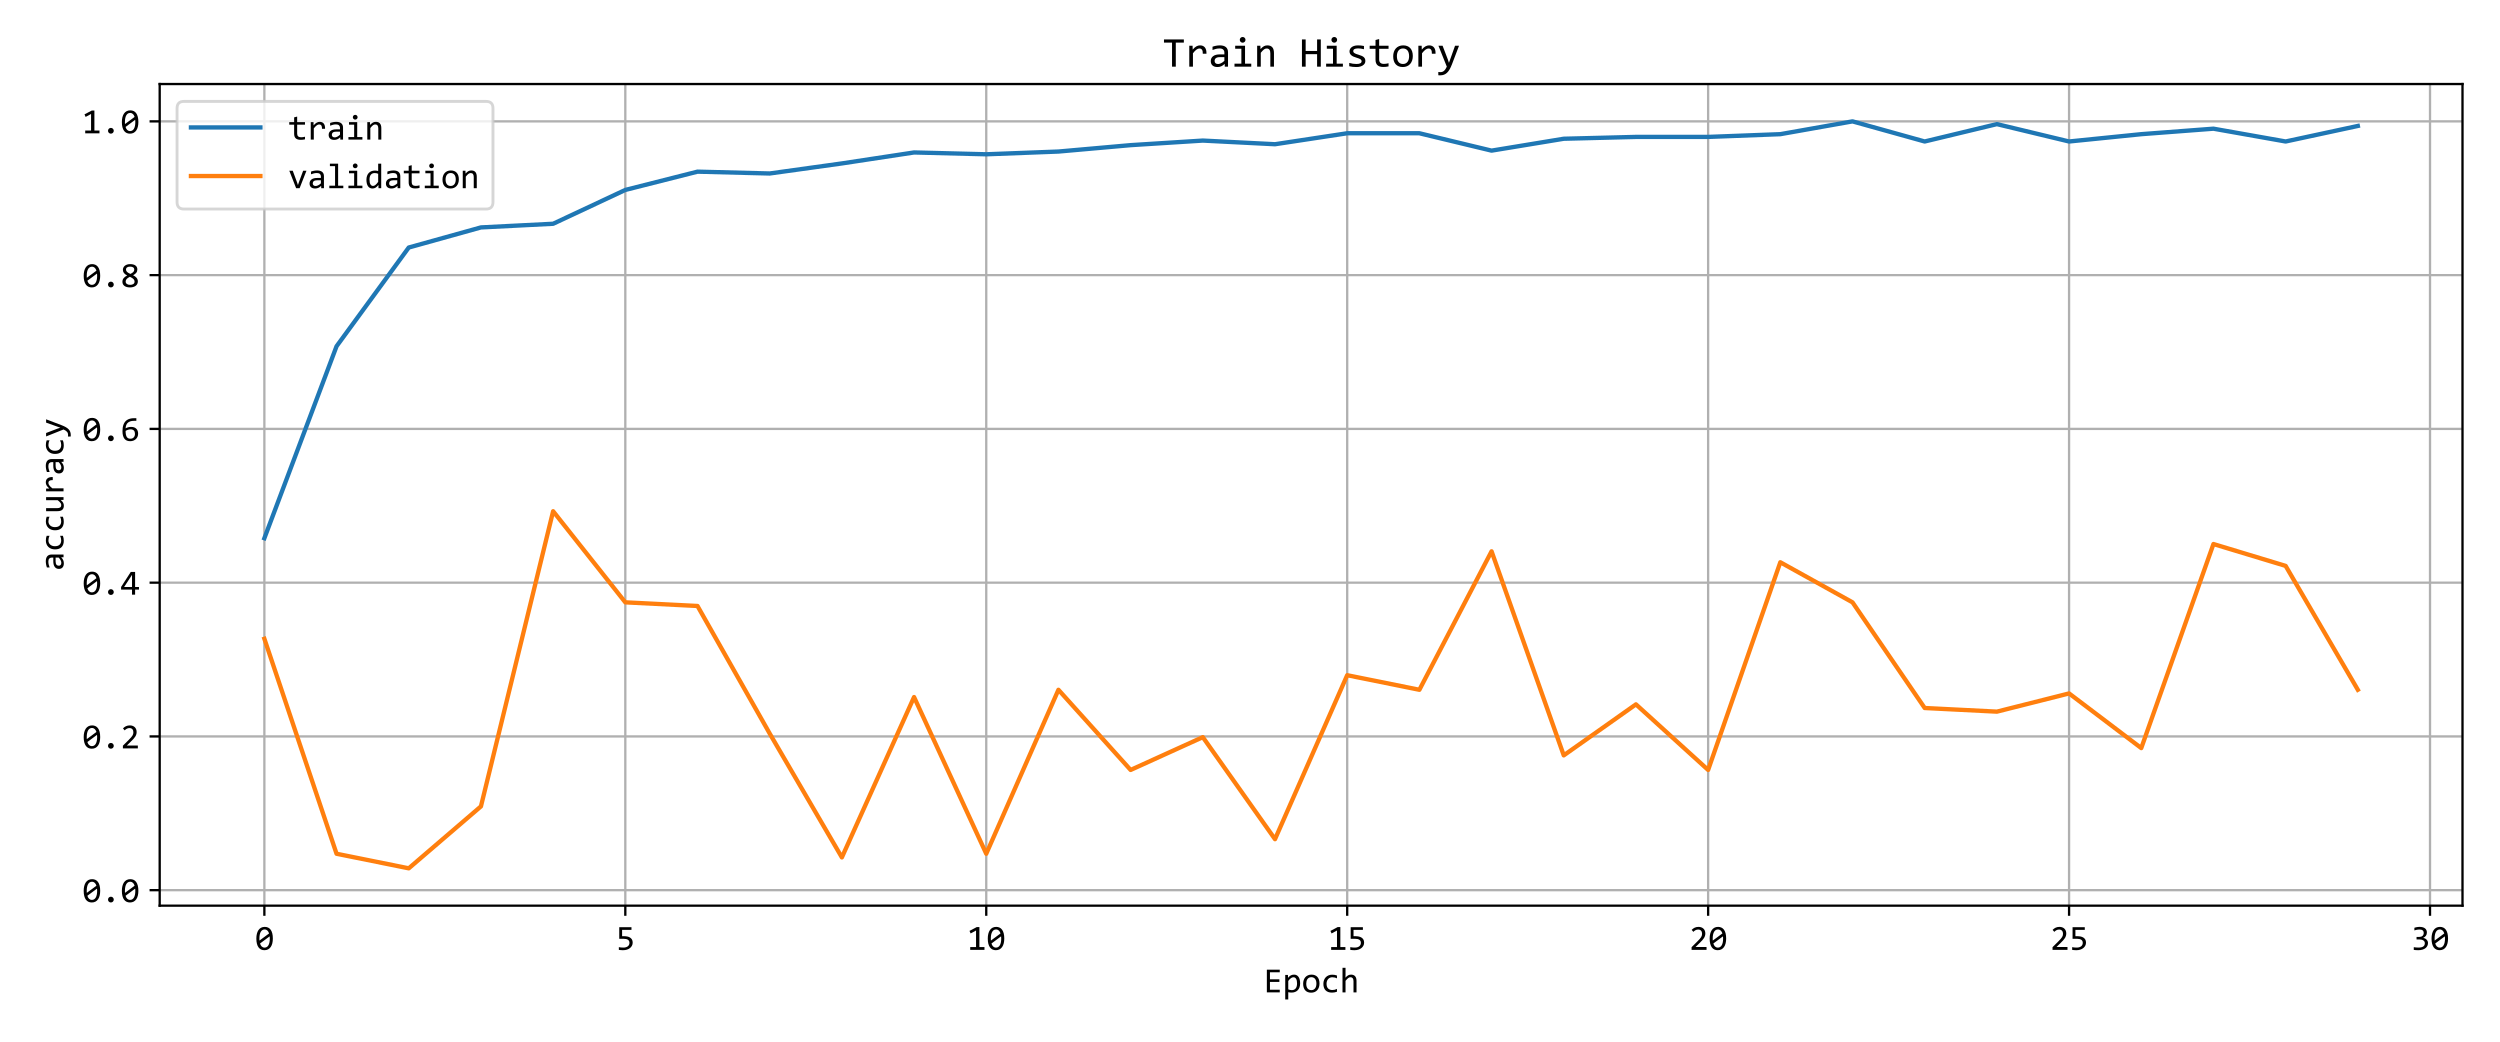 <?xml version="1.0" encoding="utf-8" standalone="no"?>
<!DOCTYPE svg PUBLIC "-//W3C//DTD SVG 1.1//EN"
  "http://www.w3.org/Graphics/SVG/1.1/DTD/svg11.dtd">
<svg xmlns:xlink="http://www.w3.org/1999/xlink" width="864pt" height="360pt" viewBox="0 0 864 360" xmlns="http://www.w3.org/2000/svg" version="1.1">
 <defs>
  <style type="text/css">*{stroke-linejoin: round; stroke-linecap: butt}</style>
 </defs>
 <g id="figure_1">
  <g id="patch_1">
   <path d="M 0 360 
L 864 360 
L 864 0 
L 0 0 
z
" style="fill: #ffffff"/>
  </g>
  <g id="axes_1">
   <g id="patch_2">
    <path d="M 55.19 313 
L 851.04 313 
L 851.04 29.04 
L 55.19 29.04 
z
" style="fill: #ffffff"/>
   </g>
   <g id="matplotlib.axis_1">
    <g id="xtick_1">
     <g id="line2d_1">
      <path d="M 91.365 313 
L 91.365 29.04 
" clip-path="url(#p3466af09b7)" style="fill: none; stroke: #b0b0b0; stroke-width: 0.8; stroke-linecap: square"/>
     </g>
     <g id="line2d_2">
      <defs>
       <path id="me37e213082" d="M 0 0 
L 0 3.5 
" style="stroke: #000000; stroke-width: 0.8"/>
      </defs>
      <g>
       <use xlink:href="#me37e213082" x="91.365" y="313" style="stroke: #000000; stroke-width: 0.8"/>
      </g>
     </g>
     <g id="text_1">
      <!-- 0 -->
      <g transform="translate(88.066 328.28) scale(0.12 -0.12)">
       <defs>
        <path id="Consolas-30" d="M 3244 2041 
Q 3244 1572 3150 1186 
Q 3056 800 2865 523 
Q 2675 247 2392 95 
Q 2109 -56 1728 -56 
Q 1400 -56 1131 67 
Q 863 191 672 447 
Q 481 703 378 1100 
Q 275 1497 275 2041 
Q 275 2509 370 2896 
Q 466 3284 655 3561 
Q 844 3838 1128 3989 
Q 1413 4141 1791 4141 
Q 2119 4141 2387 4017 
Q 2656 3894 2847 3636 
Q 3038 3378 3141 2981 
Q 3244 2584 3244 2041 
z
M 2694 2022 
Q 2694 2128 2686 2233 
Q 2678 2338 2669 2438 
L 941 1153 
Q 988 991 1059 853 
Q 1131 716 1232 617 
Q 1334 519 1464 464 
Q 1594 409 1759 409 
Q 1972 409 2145 512 
Q 2319 616 2441 819 
Q 2563 1022 2628 1323 
Q 2694 1625 2694 2022 
z
M 825 2059 
Q 825 1963 826 1866 
Q 828 1769 838 1678 
L 2566 2956 
Q 2519 3116 2447 3247 
Q 2375 3378 2275 3473 
Q 2175 3569 2047 3622 
Q 1919 3675 1759 3675 
Q 1547 3675 1373 3572 
Q 1200 3469 1078 3264 
Q 956 3059 890 2757 
Q 825 2456 825 2059 
z
" transform="scale(0.016)"/>
       </defs>
       <use xlink:href="#Consolas-30"/>
      </g>
     </g>
    </g>
    <g id="xtick_2">
     <g id="line2d_3">
      <path d="M 216.106 313 
L 216.106 29.04 
" clip-path="url(#p3466af09b7)" style="fill: none; stroke: #b0b0b0; stroke-width: 0.8; stroke-linecap: square"/>
     </g>
     <g id="line2d_4">
      <g>
       <use xlink:href="#me37e213082" x="216.106" y="313" style="stroke: #000000; stroke-width: 0.8"/>
      </g>
     </g>
     <g id="text_2">
      <!-- 5 -->
      <g transform="translate(212.807 328.28) scale(0.12 -0.12)">
       <defs>
        <path id="Consolas-35" d="M 3047 1306 
Q 3047 1003 2915 753 
Q 2784 503 2554 323 
Q 2325 144 2012 44 
Q 1700 -56 1338 -56 
Q 1247 -56 1142 -51 
Q 1038 -47 934 -39 
Q 831 -31 732 -22 
Q 634 -13 556 0 
L 556 494 
Q 725 453 942 434 
Q 1159 416 1381 416 
Q 1631 416 1831 475 
Q 2031 534 2172 645 
Q 2313 756 2388 914 
Q 2463 1072 2463 1269 
Q 2463 1650 2189 1823 
Q 1916 1997 1403 1997 
L 628 1997 
L 628 4084 
L 2828 4084 
L 2828 3609 
L 1141 3609 
L 1141 2463 
L 1497 2463 
Q 1791 2463 2069 2409 
Q 2347 2356 2564 2223 
Q 2781 2091 2914 1867 
Q 3047 1644 3047 1306 
z
" transform="scale(0.016)"/>
       </defs>
       <use xlink:href="#Consolas-35"/>
      </g>
     </g>
    </g>
    <g id="xtick_3">
     <g id="line2d_5">
      <path d="M 340.848 313 
L 340.848 29.04 
" clip-path="url(#p3466af09b7)" style="fill: none; stroke: #b0b0b0; stroke-width: 0.8; stroke-linecap: square"/>
     </g>
     <g id="line2d_6">
      <g>
       <use xlink:href="#me37e213082" x="340.848" y="313" style="stroke: #000000; stroke-width: 0.8"/>
      </g>
     </g>
     <g id="text_3">
      <!-- 10 -->
      <g transform="translate(334.25 328.28) scale(0.12 -0.12)">
       <defs>
        <path id="Consolas-31" d="M 3116 0 
L 550 0 
L 550 506 
L 1600 506 
L 1600 3488 
L 622 2956 
L 422 3419 
L 1722 4103 
L 2203 4103 
L 2203 506 
L 3116 506 
L 3116 0 
z
" transform="scale(0.016)"/>
       </defs>
       <use xlink:href="#Consolas-31"/>
       <use xlink:href="#Consolas-30" x="54.98"/>
      </g>
     </g>
    </g>
    <g id="xtick_4">
     <g id="line2d_7">
      <path d="M 465.589 313 
L 465.589 29.04 
" clip-path="url(#p3466af09b7)" style="fill: none; stroke: #b0b0b0; stroke-width: 0.8; stroke-linecap: square"/>
     </g>
     <g id="line2d_8">
      <g>
       <use xlink:href="#me37e213082" x="465.589" y="313" style="stroke: #000000; stroke-width: 0.8"/>
      </g>
     </g>
     <g id="text_4">
      <!-- 15 -->
      <g transform="translate(458.991 328.28) scale(0.12 -0.12)">
       <use xlink:href="#Consolas-31"/>
       <use xlink:href="#Consolas-35" x="54.98"/>
      </g>
     </g>
    </g>
    <g id="xtick_5">
     <g id="line2d_9">
      <path d="M 590.331 313 
L 590.331 29.04 
" clip-path="url(#p3466af09b7)" style="fill: none; stroke: #b0b0b0; stroke-width: 0.8; stroke-linecap: square"/>
     </g>
     <g id="line2d_10">
      <g>
       <use xlink:href="#me37e213082" x="590.331" y="313" style="stroke: #000000; stroke-width: 0.8"/>
      </g>
     </g>
     <g id="text_5">
      <!-- 20 -->
      <g transform="translate(583.732 328.28) scale(0.12 -0.12)">
       <defs>
        <path id="Consolas-32" d="M 3150 0 
L 459 0 
L 459 488 
L 1516 1538 
Q 1775 1794 1937 1981 
Q 2100 2169 2190 2323 
Q 2281 2478 2312 2615 
Q 2344 2753 2344 2913 
Q 2344 3063 2303 3198 
Q 2263 3334 2178 3437 
Q 2094 3541 1959 3600 
Q 1825 3659 1638 3659 
Q 1378 3659 1165 3543 
Q 953 3428 775 3244 
L 475 3603 
Q 706 3847 1007 3994 
Q 1309 4141 1709 4141 
Q 1981 4141 2204 4059 
Q 2428 3978 2590 3825 
Q 2753 3672 2842 3450 
Q 2931 3228 2931 2950 
Q 2931 2716 2868 2516 
Q 2806 2316 2679 2117 
Q 2553 1919 2361 1706 
Q 2169 1494 1906 1241 
L 1166 519 
L 3150 519 
L 3150 0 
z
" transform="scale(0.016)"/>
       </defs>
       <use xlink:href="#Consolas-32"/>
       <use xlink:href="#Consolas-30" x="54.98"/>
      </g>
     </g>
    </g>
    <g id="xtick_6">
     <g id="line2d_11">
      <path d="M 715.072 313 
L 715.072 29.04 
" clip-path="url(#p3466af09b7)" style="fill: none; stroke: #b0b0b0; stroke-width: 0.8; stroke-linecap: square"/>
     </g>
     <g id="line2d_12">
      <g>
       <use xlink:href="#me37e213082" x="715.072" y="313" style="stroke: #000000; stroke-width: 0.8"/>
      </g>
     </g>
     <g id="text_6">
      <!-- 25 -->
      <g transform="translate(708.474 328.28) scale(0.12 -0.12)">
       <use xlink:href="#Consolas-32"/>
       <use xlink:href="#Consolas-35" x="54.98"/>
      </g>
     </g>
    </g>
    <g id="xtick_7">
     <g id="line2d_13">
      <path d="M 839.813 313 
L 839.813 29.04 
" clip-path="url(#p3466af09b7)" style="fill: none; stroke: #b0b0b0; stroke-width: 0.8; stroke-linecap: square"/>
     </g>
     <g id="line2d_14">
      <g>
       <use xlink:href="#me37e213082" x="839.813" y="313" style="stroke: #000000; stroke-width: 0.8"/>
      </g>
     </g>
     <g id="text_7">
      <!-- 30 -->
      <g transform="translate(833.215 328.28) scale(0.12 -0.12)">
       <defs>
        <path id="Consolas-33" d="M 3072 1241 
Q 3072 972 2962 736 
Q 2853 500 2634 323 
Q 2416 147 2084 45 
Q 1753 -56 1313 -56 
Q 1069 -56 875 -40 
Q 681 -25 513 0 
L 513 488 
Q 706 453 922 434 
Q 1138 416 1363 416 
Q 1669 416 1886 470 
Q 2103 525 2240 628 
Q 2378 731 2440 878 
Q 2503 1025 2503 1209 
Q 2503 1378 2428 1503 
Q 2353 1628 2217 1712 
Q 2081 1797 1892 1839 
Q 1703 1881 1478 1881 
L 1013 1881 
L 1013 2328 
L 1484 2328 
Q 1669 2328 1820 2376 
Q 1972 2425 2080 2515 
Q 2188 2606 2245 2739 
Q 2303 2872 2303 3041 
Q 2303 3369 2103 3519 
Q 1903 3669 1516 3669 
Q 1309 3669 1090 3628 
Q 872 3588 622 3506 
L 622 3981 
Q 728 4019 848 4048 
Q 969 4078 1089 4098 
Q 1209 4119 1328 4130 
Q 1447 4141 1556 4141 
Q 1881 4141 2128 4070 
Q 2375 4000 2540 3869 
Q 2706 3738 2790 3550 
Q 2875 3363 2875 3128 
Q 2875 2778 2695 2540 
Q 2516 2303 2203 2163 
Q 2363 2138 2517 2063 
Q 2672 1988 2795 1870 
Q 2919 1753 2995 1593 
Q 3072 1434 3072 1241 
z
" transform="scale(0.016)"/>
       </defs>
       <use xlink:href="#Consolas-33"/>
       <use xlink:href="#Consolas-30" x="54.98"/>
      </g>
     </g>
    </g>
    <g id="text_8">
     <!-- Epoch -->
     <g transform="translate(436.62 342.962) scale(0.12 -0.12)">
      <defs>
       <path id="Consolas-45" d="M 2950 0 
L 628 0 
L 628 4084 
L 2950 4084 
L 2950 3616 
L 1184 3616 
L 1184 2350 
L 2881 2350 
L 2881 1881 
L 1184 1881 
L 1184 475 
L 2950 475 
L 2950 0 
z
" transform="scale(0.016)"/>
       <path id="Consolas-70" d="M 3181 1625 
Q 3181 1206 3064 893 
Q 2947 581 2740 375 
Q 2534 169 2253 65 
Q 1972 -38 1644 -38 
Q 1494 -38 1345 -22 
Q 1197 -6 1044 31 
L 1044 -1281 
L 500 -1281 
L 500 3138 
L 984 3138 
L 1019 2613 
Q 1253 2934 1518 3064 
Q 1784 3194 2094 3194 
Q 2363 3194 2566 3081 
Q 2769 2969 2906 2764 
Q 3044 2559 3112 2270 
Q 3181 1981 3181 1625 
z
M 2625 1600 
Q 2625 1847 2589 2053 
Q 2553 2259 2475 2406 
Q 2397 2553 2275 2636 
Q 2153 2719 1984 2719 
Q 1881 2719 1775 2686 
Q 1669 2653 1555 2576 
Q 1441 2500 1314 2373 
Q 1188 2247 1044 2059 
L 1044 538 
Q 1194 475 1359 439 
Q 1525 403 1684 403 
Q 2125 403 2375 701 
Q 2625 1000 2625 1600 
z
" transform="scale(0.016)"/>
       <path id="Consolas-6f" d="M 3231 1594 
Q 3231 1228 3128 923 
Q 3025 619 2831 401 
Q 2638 184 2359 64 
Q 2081 -56 1728 -56 
Q 1391 -56 1123 48 
Q 856 153 670 356 
Q 484 559 386 859 
Q 288 1159 288 1550 
Q 288 1916 391 2217 
Q 494 2519 687 2736 
Q 881 2953 1159 3073 
Q 1438 3194 1791 3194 
Q 2128 3194 2395 3089 
Q 2663 2984 2848 2782 
Q 3034 2581 3132 2281 
Q 3231 1981 3231 1594 
z
M 2675 1569 
Q 2675 1859 2611 2076 
Q 2547 2294 2428 2439 
Q 2309 2584 2139 2657 
Q 1969 2731 1759 2731 
Q 1516 2731 1342 2636 
Q 1169 2541 1058 2381 
Q 947 2222 895 2011 
Q 844 1800 844 1569 
Q 844 1278 908 1059 
Q 972 841 1090 695 
Q 1209 550 1378 476 
Q 1547 403 1759 403 
Q 2003 403 2176 498 
Q 2350 594 2461 753 
Q 2572 913 2623 1123 
Q 2675 1334 2675 1569 
z
" transform="scale(0.016)"/>
       <path id="Consolas-63" d="M 2938 116 
Q 2725 34 2501 -5 
Q 2278 -44 2041 -44 
Q 1297 -44 895 359 
Q 494 763 494 1538 
Q 494 1909 609 2212 
Q 725 2516 934 2731 
Q 1144 2947 1434 3064 
Q 1725 3181 2075 3181 
Q 2319 3181 2531 3147 
Q 2744 3113 2938 3034 
L 2938 2516 
Q 2734 2622 2523 2670 
Q 2313 2719 2088 2719 
Q 1878 2719 1692 2639 
Q 1506 2559 1365 2409 
Q 1225 2259 1144 2043 
Q 1063 1828 1063 1556 
Q 1063 988 1339 705 
Q 1616 422 2106 422 
Q 2328 422 2536 472 
Q 2744 522 2938 622 
L 2938 116 
z
" transform="scale(0.016)"/>
       <path id="Consolas-68" d="M 3022 0 
L 2478 0 
L 2478 2003 
Q 2478 2366 2342 2545 
Q 2206 2725 1953 2725 
Q 1844 2725 1748 2695 
Q 1653 2666 1550 2592 
Q 1447 2519 1325 2394 
Q 1203 2269 1044 2081 
L 1044 0 
L 500 0 
L 500 4416 
L 1044 4416 
L 1044 3138 
L 1025 2644 
Q 1153 2797 1276 2901 
Q 1400 3006 1523 3072 
Q 1647 3138 1775 3166 
Q 1903 3194 2041 3194 
Q 2509 3194 2765 2908 
Q 3022 2622 3022 2047 
L 3022 0 
z
" transform="scale(0.016)"/>
      </defs>
      <use xlink:href="#Consolas-45"/>
      <use xlink:href="#Consolas-70" x="54.98"/>
      <use xlink:href="#Consolas-6f" x="109.961"/>
      <use xlink:href="#Consolas-63" x="164.941"/>
      <use xlink:href="#Consolas-68" x="219.922"/>
     </g>
    </g>
   </g>
   <g id="matplotlib.axis_2">
    <g id="ytick_1">
     <g id="line2d_15">
      <path d="M 55.19 307.648 
L 851.04 307.648 
" clip-path="url(#p3466af09b7)" style="fill: none; stroke: #b0b0b0; stroke-width: 0.8; stroke-linecap: square"/>
     </g>
     <g id="line2d_16">
      <defs>
       <path id="mfc5e89c21a" d="M 0 0 
L -3.5 0 
" style="stroke: #000000; stroke-width: 0.8"/>
      </defs>
      <g>
       <use xlink:href="#mfc5e89c21a" x="55.19" y="307.648" style="stroke: #000000; stroke-width: 0.8"/>
      </g>
     </g>
     <g id="text_9">
      <!-- 0.0 -->
      <g transform="translate(28.396 311.788) scale(0.12 -0.12)">
       <defs>
        <path id="Consolas-2e" d="M 1734 984 
Q 1841 984 1936 943 
Q 2031 903 2101 831 
Q 2172 759 2212 664 
Q 2253 569 2253 459 
Q 2253 353 2212 259 
Q 2172 166 2101 95 
Q 2031 25 1936 -15 
Q 1841 -56 1734 -56 
Q 1625 -56 1531 -15 
Q 1438 25 1367 95 
Q 1297 166 1256 259 
Q 1216 353 1216 459 
Q 1216 569 1256 664 
Q 1297 759 1367 831 
Q 1438 903 1531 943 
Q 1625 984 1734 984 
z
" transform="scale(0.016)"/>
       </defs>
       <use xlink:href="#Consolas-30"/>
       <use xlink:href="#Consolas-2e" x="54.98"/>
       <use xlink:href="#Consolas-30" x="109.961"/>
      </g>
     </g>
    </g>
    <g id="ytick_2">
     <g id="line2d_17">
      <path d="M 55.19 254.508 
L 851.04 254.508 
" clip-path="url(#p3466af09b7)" style="fill: none; stroke: #b0b0b0; stroke-width: 0.8; stroke-linecap: square"/>
     </g>
     <g id="line2d_18">
      <g>
       <use xlink:href="#mfc5e89c21a" x="55.19" y="254.508" style="stroke: #000000; stroke-width: 0.8"/>
      </g>
     </g>
     <g id="text_10">
      <!-- 0.2 -->
      <g transform="translate(28.396 258.648) scale(0.12 -0.12)">
       <use xlink:href="#Consolas-30"/>
       <use xlink:href="#Consolas-2e" x="54.98"/>
       <use xlink:href="#Consolas-32" x="109.961"/>
      </g>
     </g>
    </g>
    <g id="ytick_3">
     <g id="line2d_19">
      <path d="M 55.19 201.368 
L 851.04 201.368 
" clip-path="url(#p3466af09b7)" style="fill: none; stroke: #b0b0b0; stroke-width: 0.8; stroke-linecap: square"/>
     </g>
     <g id="line2d_20">
      <g>
       <use xlink:href="#mfc5e89c21a" x="55.19" y="201.368" style="stroke: #000000; stroke-width: 0.8"/>
      </g>
     </g>
     <g id="text_11">
      <!-- 0.4 -->
      <g transform="translate(28.396 205.508) scale(0.12 -0.12)">
       <defs>
        <path id="Consolas-34" d="M 3353 903 
L 2656 903 
L 2656 0 
L 2100 0 
L 2100 903 
L 134 903 
L 134 1381 
L 1875 4084 
L 2656 4084 
L 2656 1381 
L 3353 1381 
L 3353 903 
z
M 2100 3559 
L 678 1381 
L 2100 1381 
L 2100 3559 
z
" transform="scale(0.016)"/>
       </defs>
       <use xlink:href="#Consolas-30"/>
       <use xlink:href="#Consolas-2e" x="54.98"/>
       <use xlink:href="#Consolas-34" x="109.961"/>
      </g>
     </g>
    </g>
    <g id="ytick_4">
     <g id="line2d_21">
      <path d="M 55.19 148.228 
L 851.04 148.228 
" clip-path="url(#p3466af09b7)" style="fill: none; stroke: #b0b0b0; stroke-width: 0.8; stroke-linecap: square"/>
     </g>
     <g id="line2d_22">
      <g>
       <use xlink:href="#mfc5e89c21a" x="55.19" y="148.228" style="stroke: #000000; stroke-width: 0.8"/>
      </g>
     </g>
     <g id="text_12">
      <!-- 0.6 -->
      <g transform="translate(28.396 152.368) scale(0.12 -0.12)">
       <defs>
        <path id="Consolas-36" d="M 3200 1294 
Q 3200 1013 3098 766 
Q 2997 519 2809 336 
Q 2622 153 2358 48 
Q 2094 -56 1772 -56 
Q 1434 -56 1175 51 
Q 916 159 741 382 
Q 566 606 475 947 
Q 384 1288 384 1753 
Q 384 2066 425 2359 
Q 466 2653 559 2912 
Q 653 3172 809 3387 
Q 966 3603 1198 3758 
Q 1431 3913 1747 3998 
Q 2063 4084 2478 4084 
L 2881 4084 
L 2881 3609 
L 2444 3609 
Q 2078 3609 1809 3521 
Q 1541 3434 1359 3275 
Q 1178 3116 1081 2891 
Q 984 2666 959 2388 
L 947 2259 
Q 1144 2375 1401 2445 
Q 1659 2516 1959 2516 
Q 2269 2516 2501 2425 
Q 2734 2334 2889 2173 
Q 3044 2013 3122 1788 
Q 3200 1563 3200 1294 
z
M 2631 1259 
Q 2631 1447 2586 1598 
Q 2541 1750 2444 1854 
Q 2347 1959 2198 2017 
Q 2050 2075 1844 2075 
Q 1725 2075 1603 2053 
Q 1481 2031 1364 1992 
Q 1247 1953 1140 1903 
Q 1034 1853 947 1797 
Q 947 1394 1003 1123 
Q 1059 853 1170 690 
Q 1281 528 1443 459 
Q 1606 391 1819 391 
Q 1997 391 2145 448 
Q 2294 506 2401 618 
Q 2509 731 2570 892 
Q 2631 1053 2631 1259 
z
" transform="scale(0.016)"/>
       </defs>
       <use xlink:href="#Consolas-30"/>
       <use xlink:href="#Consolas-2e" x="54.98"/>
       <use xlink:href="#Consolas-36" x="109.961"/>
      </g>
     </g>
    </g>
    <g id="ytick_5">
     <g id="line2d_23">
      <path d="M 55.19 95.087 
L 851.04 95.087 
" clip-path="url(#p3466af09b7)" style="fill: none; stroke: #b0b0b0; stroke-width: 0.8; stroke-linecap: square"/>
     </g>
     <g id="line2d_24">
      <g>
       <use xlink:href="#mfc5e89c21a" x="55.19" y="95.087" style="stroke: #000000; stroke-width: 0.8"/>
      </g>
     </g>
     <g id="text_13">
      <!-- 0.8 -->
      <g transform="translate(28.396 99.227) scale(0.12 -0.12)">
       <defs>
        <path id="Consolas-38" d="M 3150 1025 
Q 3150 766 3044 564 
Q 2938 363 2747 225 
Q 2556 88 2297 16 
Q 2038 -56 1734 -56 
Q 1400 -56 1145 19 
Q 891 94 719 228 
Q 547 363 459 547 
Q 372 731 372 953 
Q 372 1328 581 1600 
Q 791 1872 1228 2094 
Q 828 2297 643 2545 
Q 459 2794 459 3116 
Q 459 3313 540 3497 
Q 622 3681 786 3825 
Q 950 3969 1197 4055 
Q 1444 4141 1778 4141 
Q 2094 4141 2333 4073 
Q 2572 4006 2734 3881 
Q 2897 3756 2978 3578 
Q 3059 3400 3059 3181 
Q 3059 2825 2861 2575 
Q 2663 2325 2297 2138 
Q 2478 2047 2634 1937 
Q 2791 1828 2906 1693 
Q 3022 1559 3086 1393 
Q 3150 1228 3150 1025 
z
M 2503 3138 
Q 2503 3416 2308 3552 
Q 2113 3688 1759 3688 
Q 1409 3688 1214 3553 
Q 1019 3419 1019 3150 
Q 1019 3028 1066 2925 
Q 1113 2822 1211 2731 
Q 1309 2641 1456 2553 
Q 1603 2466 1806 2375 
Q 2159 2541 2331 2720 
Q 2503 2900 2503 3138 
z
M 2559 984 
Q 2559 1100 2521 1209 
Q 2484 1319 2387 1425 
Q 2291 1531 2128 1637 
Q 1966 1744 1716 1856 
Q 1503 1753 1358 1651 
Q 1213 1550 1123 1445 
Q 1034 1341 996 1228 
Q 959 1116 959 991 
Q 959 850 1020 742 
Q 1081 634 1187 559 
Q 1294 484 1441 446 
Q 1588 409 1759 409 
Q 1925 409 2072 443 
Q 2219 478 2326 548 
Q 2434 619 2496 726 
Q 2559 834 2559 984 
z
" transform="scale(0.016)"/>
       </defs>
       <use xlink:href="#Consolas-30"/>
       <use xlink:href="#Consolas-2e" x="54.98"/>
       <use xlink:href="#Consolas-38" x="109.961"/>
      </g>
     </g>
    </g>
    <g id="ytick_6">
     <g id="line2d_25">
      <path d="M 55.19 41.947 
L 851.04 41.947 
" clip-path="url(#p3466af09b7)" style="fill: none; stroke: #b0b0b0; stroke-width: 0.8; stroke-linecap: square"/>
     </g>
     <g id="line2d_26">
      <g>
       <use xlink:href="#mfc5e89c21a" x="55.19" y="41.947" style="stroke: #000000; stroke-width: 0.8"/>
      </g>
     </g>
     <g id="text_14">
      <!-- 1.0 -->
      <g transform="translate(28.396 46.087) scale(0.12 -0.12)">
       <use xlink:href="#Consolas-31"/>
       <use xlink:href="#Consolas-2e" x="54.98"/>
       <use xlink:href="#Consolas-30" x="109.961"/>
      </g>
     </g>
    </g>
    <g id="text_15">
     <!-- accuracy -->
     <g transform="translate(21.958 197.412) rotate(-90) scale(0.12 -0.12)">
      <defs>
       <path id="Consolas-61" d="M 2516 0 
L 2503 422 
Q 2247 169 1983 56 
Q 1719 -56 1428 -56 
Q 1159 -56 968 12 
Q 778 81 654 201 
Q 531 322 473 484 
Q 416 647 416 838 
Q 416 1309 767 1576 
Q 1119 1844 1806 1844 
L 2456 1844 
L 2456 2119 
Q 2456 2397 2278 2564 
Q 2100 2731 1734 2731 
Q 1469 2731 1211 2672 
Q 953 2613 678 2503 
L 678 2994 
Q 781 3031 907 3067 
Q 1034 3103 1175 3131 
Q 1316 3159 1469 3176 
Q 1622 3194 1778 3194 
Q 2063 3194 2291 3131 
Q 2519 3069 2676 2941 
Q 2834 2813 2918 2619 
Q 3003 2425 3003 2163 
L 3003 0 
L 2516 0 
z
M 2456 1428 
L 1766 1428 
Q 1563 1428 1416 1387 
Q 1269 1347 1175 1272 
Q 1081 1197 1036 1092 
Q 991 988 991 856 
Q 991 766 1019 683 
Q 1047 600 1109 536 
Q 1172 472 1272 434 
Q 1372 397 1516 397 
Q 1703 397 1945 511 
Q 2188 625 2456 872 
L 2456 1428 
z
" transform="scale(0.016)"/>
       <path id="Consolas-75" d="M 3022 0 
L 2534 0 
L 2516 506 
Q 2375 344 2248 236 
Q 2122 128 1997 62 
Q 1872 -3 1745 -29 
Q 1619 -56 1478 -56 
Q 994 -56 747 228 
Q 500 513 500 1088 
L 500 3138 
L 1044 3138 
L 1044 1131 
Q 1044 409 1588 409 
Q 1688 409 1783 439 
Q 1878 469 1983 542 
Q 2088 616 2208 741 
Q 2328 866 2478 1056 
L 2478 3138 
L 3022 3138 
L 3022 0 
z
" transform="scale(0.016)"/>
       <path id="Consolas-72" d="M 628 3138 
L 1125 3138 
L 1141 2559 
Q 1419 2894 1689 3044 
Q 1959 3194 2234 3194 
Q 2722 3194 2973 2878 
Q 3225 2563 3206 1941 
L 2656 1941 
Q 2666 2353 2536 2539 
Q 2406 2725 2156 2725 
Q 2047 2725 1936 2686 
Q 1825 2647 1708 2561 
Q 1591 2475 1459 2340 
Q 1328 2206 1178 2016 
L 1178 0 
L 628 0 
L 628 3138 
z
" transform="scale(0.016)"/>
       <path id="Consolas-79" d="M 3291 3138 
L 2222 331 
Q 2056 -97 1879 -406 
Q 1703 -716 1493 -914 
Q 1284 -1113 1034 -1206 
Q 784 -1300 475 -1300 
Q 394 -1300 328 -1297 
Q 263 -1294 184 -1288 
L 184 -794 
Q 253 -803 334 -811 
Q 416 -819 506 -819 
Q 656 -819 786 -775 
Q 916 -731 1031 -632 
Q 1147 -534 1253 -378 
Q 1359 -222 1459 0 
L 206 3138 
L 825 3138 
L 1619 1063 
L 1778 575 
L 1959 1075 
L 2694 3138 
L 3291 3138 
z
" transform="scale(0.016)"/>
      </defs>
      <use xlink:href="#Consolas-61"/>
      <use xlink:href="#Consolas-63" x="54.98"/>
      <use xlink:href="#Consolas-63" x="109.961"/>
      <use xlink:href="#Consolas-75" x="164.941"/>
      <use xlink:href="#Consolas-72" x="219.922"/>
      <use xlink:href="#Consolas-61" x="274.902"/>
      <use xlink:href="#Consolas-63" x="329.883"/>
      <use xlink:href="#Consolas-79" x="384.863"/>
     </g>
    </g>
   </g>
   <g id="line2d_27">
    <path d="M 91.365 186.013 
L 116.313 119.667 
L 141.262 85.546 
L 166.21 78.596 
L 191.158 77.332 
L 216.106 65.642 
L 241.055 59.324 
L 266.003 59.956 
L 290.951 56.48 
L 315.899 52.689 
L 340.848 53.321 
L 365.796 52.373 
L 390.744 50.162 
L 415.693 48.582 
L 440.641 49.846 
L 465.589 46.054 
L 490.537 46.054 
L 515.486 52.057 
L 540.434 47.95 
L 565.382 47.318 
L 590.331 47.318 
L 615.279 46.37 
L 640.227 41.947 
L 665.175 48.898 
L 690.124 42.895 
L 715.072 48.898 
L 740.02 46.37 
L 764.968 44.475 
L 789.917 48.898 
L 814.865 43.527 
" clip-path="url(#p3466af09b7)" style="fill: none; stroke: #1f77b4; stroke-width: 1.5; stroke-linecap: square"/>
   </g>
   <g id="line2d_28">
    <path d="M 91.365 220.76 
L 116.313 295.056 
L 141.262 300.093 
L 166.21 278.686 
L 191.158 176.687 
L 216.106 208.168 
L 241.055 209.427 
L 266.003 253.501 
L 290.951 296.315 
L 315.899 240.908 
L 340.848 295.056 
L 365.796 238.39 
L 390.744 266.093 
L 415.693 254.76 
L 440.641 290.019 
L 465.589 233.353 
L 490.537 238.39 
L 515.486 190.538 
L 540.434 261.056 
L 565.382 243.427 
L 590.331 266.093 
L 615.279 194.316 
L 640.227 208.168 
L 665.175 244.686 
L 690.124 245.945 
L 715.072 239.649 
L 740.02 258.538 
L 764.968 188.02 
L 789.917 195.575 
L 814.865 238.39 
" clip-path="url(#p3466af09b7)" style="fill: none; stroke: #ff7f0e; stroke-width: 1.5; stroke-linecap: square"/>
   </g>
   <g id="patch_3">
    <path d="M 55.19 313 
L 55.19 29.04 
" style="fill: none; stroke: #000000; stroke-width: 0.8; stroke-linejoin: miter; stroke-linecap: square"/>
   </g>
   <g id="patch_4">
    <path d="M 851.04 313 
L 851.04 29.04 
" style="fill: none; stroke: #000000; stroke-width: 0.8; stroke-linejoin: miter; stroke-linecap: square"/>
   </g>
   <g id="patch_5">
    <path d="M 55.19 313 
L 851.04 313 
" style="fill: none; stroke: #000000; stroke-width: 0.8; stroke-linejoin: miter; stroke-linecap: square"/>
   </g>
   <g id="patch_6">
    <path d="M 55.19 29.04 
L 851.04 29.04 
" style="fill: none; stroke: #000000; stroke-width: 0.8; stroke-linejoin: miter; stroke-linecap: square"/>
   </g>
   <g id="text_16">
    <!-- Train History -->
    <g transform="translate(401.65 23.04) scale(0.144 -0.144)">
     <defs>
      <path id="Consolas-54" d="M 3250 3609 
L 2041 3609 
L 2041 0 
L 1478 0 
L 1478 3609 
L 269 3609 
L 269 4084 
L 3250 4084 
L 3250 3609 
z
" transform="scale(0.016)"/>
      <path id="Consolas-69" d="M 1569 2688 
L 641 2688 
L 641 3138 
L 2119 3138 
L 2119 453 
L 3053 453 
L 3053 0 
L 538 0 
L 538 453 
L 1569 453 
L 1569 2688 
z
M 1759 4453 
Q 1850 4453 1928 4420 
Q 2006 4388 2064 4328 
Q 2122 4269 2155 4192 
Q 2188 4116 2188 4025 
Q 2188 3938 2155 3859 
Q 2122 3781 2064 3722 
Q 2006 3663 1928 3630 
Q 1850 3597 1759 3597 
Q 1669 3597 1591 3630 
Q 1513 3663 1455 3722 
Q 1397 3781 1364 3859 
Q 1331 3938 1331 4025 
Q 1331 4116 1364 4192 
Q 1397 4269 1455 4328 
Q 1513 4388 1591 4420 
Q 1669 4453 1759 4453 
z
" transform="scale(0.016)"/>
      <path id="Consolas-6e" d="M 500 3138 
L 984 3138 
L 1006 2631 
Q 1144 2794 1272 2901 
Q 1400 3009 1523 3075 
Q 1647 3141 1775 3167 
Q 1903 3194 2041 3194 
Q 2525 3194 2773 2908 
Q 3022 2622 3022 2047 
L 3022 0 
L 2478 0 
L 2478 2003 
Q 2478 2372 2340 2548 
Q 2203 2725 1931 2725 
Q 1831 2725 1736 2695 
Q 1641 2666 1537 2592 
Q 1434 2519 1314 2394 
Q 1194 2269 1044 2081 
L 1044 0 
L 500 0 
L 500 3138 
z
" transform="scale(0.016)"/>
      <path id="Consolas-20" transform="scale(0.016)"/>
      <path id="Consolas-48" d="M 3175 0 
L 2619 0 
L 2619 1875 
L 903 1875 
L 903 0 
L 347 0 
L 347 4084 
L 903 4084 
L 903 2356 
L 2619 2356 
L 2619 4084 
L 3175 4084 
L 3175 0 
z
" transform="scale(0.016)"/>
      <path id="Consolas-73" d="M 2984 856 
Q 2984 691 2928 559 
Q 2872 428 2775 326 
Q 2678 225 2550 153 
Q 2422 81 2276 34 
Q 2131 -13 1978 -34 
Q 1825 -56 1678 -56 
Q 1359 -56 1092 -28 
Q 825 0 569 63 
L 569 563 
Q 844 484 1116 443 
Q 1388 403 1656 403 
Q 2047 403 2234 509 
Q 2422 616 2422 813 
Q 2422 897 2392 964 
Q 2363 1031 2284 1092 
Q 2206 1153 2042 1218 
Q 1878 1284 1594 1369 
Q 1381 1431 1201 1511 
Q 1022 1591 890 1700 
Q 759 1809 684 1956 
Q 609 2103 609 2303 
Q 609 2434 670 2590 
Q 731 2747 878 2881 
Q 1025 3016 1275 3105 
Q 1525 3194 1900 3194 
Q 2084 3194 2309 3173 
Q 2534 3153 2778 3103 
L 2778 2619 
Q 2522 2681 2292 2711 
Q 2063 2741 1894 2741 
Q 1691 2741 1552 2709 
Q 1413 2678 1327 2623 
Q 1241 2569 1203 2495 
Q 1166 2422 1166 2338 
Q 1166 2253 1198 2184 
Q 1231 2116 1320 2052 
Q 1409 1988 1568 1923 
Q 1728 1859 1984 1784 
Q 2263 1703 2453 1614 
Q 2644 1525 2762 1415 
Q 2881 1306 2932 1168 
Q 2984 1031 2984 856 
z
" transform="scale(0.016)"/>
      <path id="Consolas-74" d="M 3028 44 
Q 2844 -3 2647 -23 
Q 2450 -44 2247 -44 
Q 1656 -44 1365 223 
Q 1075 491 1075 1044 
L 1075 2681 
L 197 2681 
L 197 3138 
L 1075 3138 
L 1075 4000 
L 1619 4141 
L 1619 3138 
L 3028 3138 
L 3028 2681 
L 1619 2681 
L 1619 1088 
Q 1619 750 1798 583 
Q 1978 416 2328 416 
Q 2478 416 2656 439 
Q 2834 463 3028 513 
L 3028 44 
z
" transform="scale(0.016)"/>
     </defs>
     <use xlink:href="#Consolas-54"/>
     <use xlink:href="#Consolas-72" x="54.98"/>
     <use xlink:href="#Consolas-61" x="109.961"/>
     <use xlink:href="#Consolas-69" x="164.941"/>
     <use xlink:href="#Consolas-6e" x="219.922"/>
     <use xlink:href="#Consolas-20" x="274.902"/>
     <use xlink:href="#Consolas-48" x="329.883"/>
     <use xlink:href="#Consolas-69" x="384.863"/>
     <use xlink:href="#Consolas-73" x="439.844"/>
     <use xlink:href="#Consolas-74" x="494.824"/>
     <use xlink:href="#Consolas-6f" x="549.805"/>
     <use xlink:href="#Consolas-72" x="604.785"/>
     <use xlink:href="#Consolas-79" x="659.766"/>
    </g>
   </g>
   <g id="legend_1">
    <g id="patch_7">
     <path d="M 63.59 72.244 
L 167.971 72.244 
Q 170.371 72.244 170.371 69.844 
L 170.371 37.44 
Q 170.371 35.04 167.971 35.04 
L 63.59 35.04 
Q 61.19 35.04 61.19 37.44 
L 61.19 69.844 
Q 61.19 72.244 63.59 72.244 
z
" style="fill: #ffffff; opacity: 0.8; stroke: #cccccc; stroke-linejoin: miter"/>
    </g>
    <g id="line2d_29">
     <path d="M 65.99 44.04 
L 77.99 44.04 
L 89.99 44.04 
" style="fill: none; stroke: #1f77b4; stroke-width: 1.5; stroke-linecap: square"/>
    </g>
    <g id="text_17">
     <!-- train -->
     <g transform="translate(99.59 48.24) scale(0.12 -0.12)">
      <use xlink:href="#Consolas-74"/>
      <use xlink:href="#Consolas-72" x="54.98"/>
      <use xlink:href="#Consolas-61" x="109.961"/>
      <use xlink:href="#Consolas-69" x="164.941"/>
      <use xlink:href="#Consolas-6e" x="219.922"/>
     </g>
    </g>
    <g id="line2d_30">
     <path d="M 65.99 60.842 
L 77.99 60.842 
L 89.99 60.842 
" style="fill: none; stroke: #ff7f0e; stroke-width: 1.5; stroke-linecap: square"/>
    </g>
    <g id="text_18">
     <!-- validation -->
     <g transform="translate(99.59 65.042) scale(0.12 -0.12)">
      <defs>
       <path id="Consolas-76" d="M 206 3138 
L 825 3138 
L 1594 1063 
L 1759 556 
L 1931 1075 
L 2694 3138 
L 3291 3138 
L 2059 0 
L 1434 0 
L 206 3138 
z
" transform="scale(0.016)"/>
       <path id="Consolas-6c" d="M 1569 3969 
L 641 3969 
L 641 4416 
L 2119 4416 
L 2119 453 
L 3053 453 
L 3053 0 
L 538 0 
L 538 453 
L 1569 453 
L 1569 3969 
z
" transform="scale(0.016)"/>
       <path id="Consolas-64" d="M 341 1503 
Q 341 1903 450 2214 
Q 559 2525 761 2739 
Q 963 2953 1245 3064 
Q 1528 3175 1875 3175 
Q 2025 3175 2170 3156 
Q 2316 3138 2456 3097 
L 2456 4416 
L 3003 4416 
L 3003 0 
L 2516 0 
L 2497 594 
Q 2269 263 2003 103 
Q 1738 -56 1428 -56 
Q 1159 -56 954 56 
Q 750 169 614 373 
Q 478 578 409 865 
Q 341 1153 341 1503 
z
M 897 1538 
Q 897 969 1064 689 
Q 1231 409 1538 409 
Q 1744 409 1973 593 
Q 2203 778 2456 1141 
L 2456 2597 
Q 2322 2659 2159 2692 
Q 1997 2725 1838 2725 
Q 1394 2725 1145 2437 
Q 897 2150 897 1538 
z
" transform="scale(0.016)"/>
      </defs>
      <use xlink:href="#Consolas-76"/>
      <use xlink:href="#Consolas-61" x="54.98"/>
      <use xlink:href="#Consolas-6c" x="109.961"/>
      <use xlink:href="#Consolas-69" x="164.941"/>
      <use xlink:href="#Consolas-64" x="219.922"/>
      <use xlink:href="#Consolas-61" x="274.902"/>
      <use xlink:href="#Consolas-74" x="329.883"/>
      <use xlink:href="#Consolas-69" x="384.863"/>
      <use xlink:href="#Consolas-6f" x="439.844"/>
      <use xlink:href="#Consolas-6e" x="494.824"/>
     </g>
    </g>
   </g>
  </g>
 </g>
 <defs>
  <clipPath id="p3466af09b7">
   <rect x="55.19" y="29.04" width="795.85" height="283.96"/>
  </clipPath>
 </defs>
</svg>
